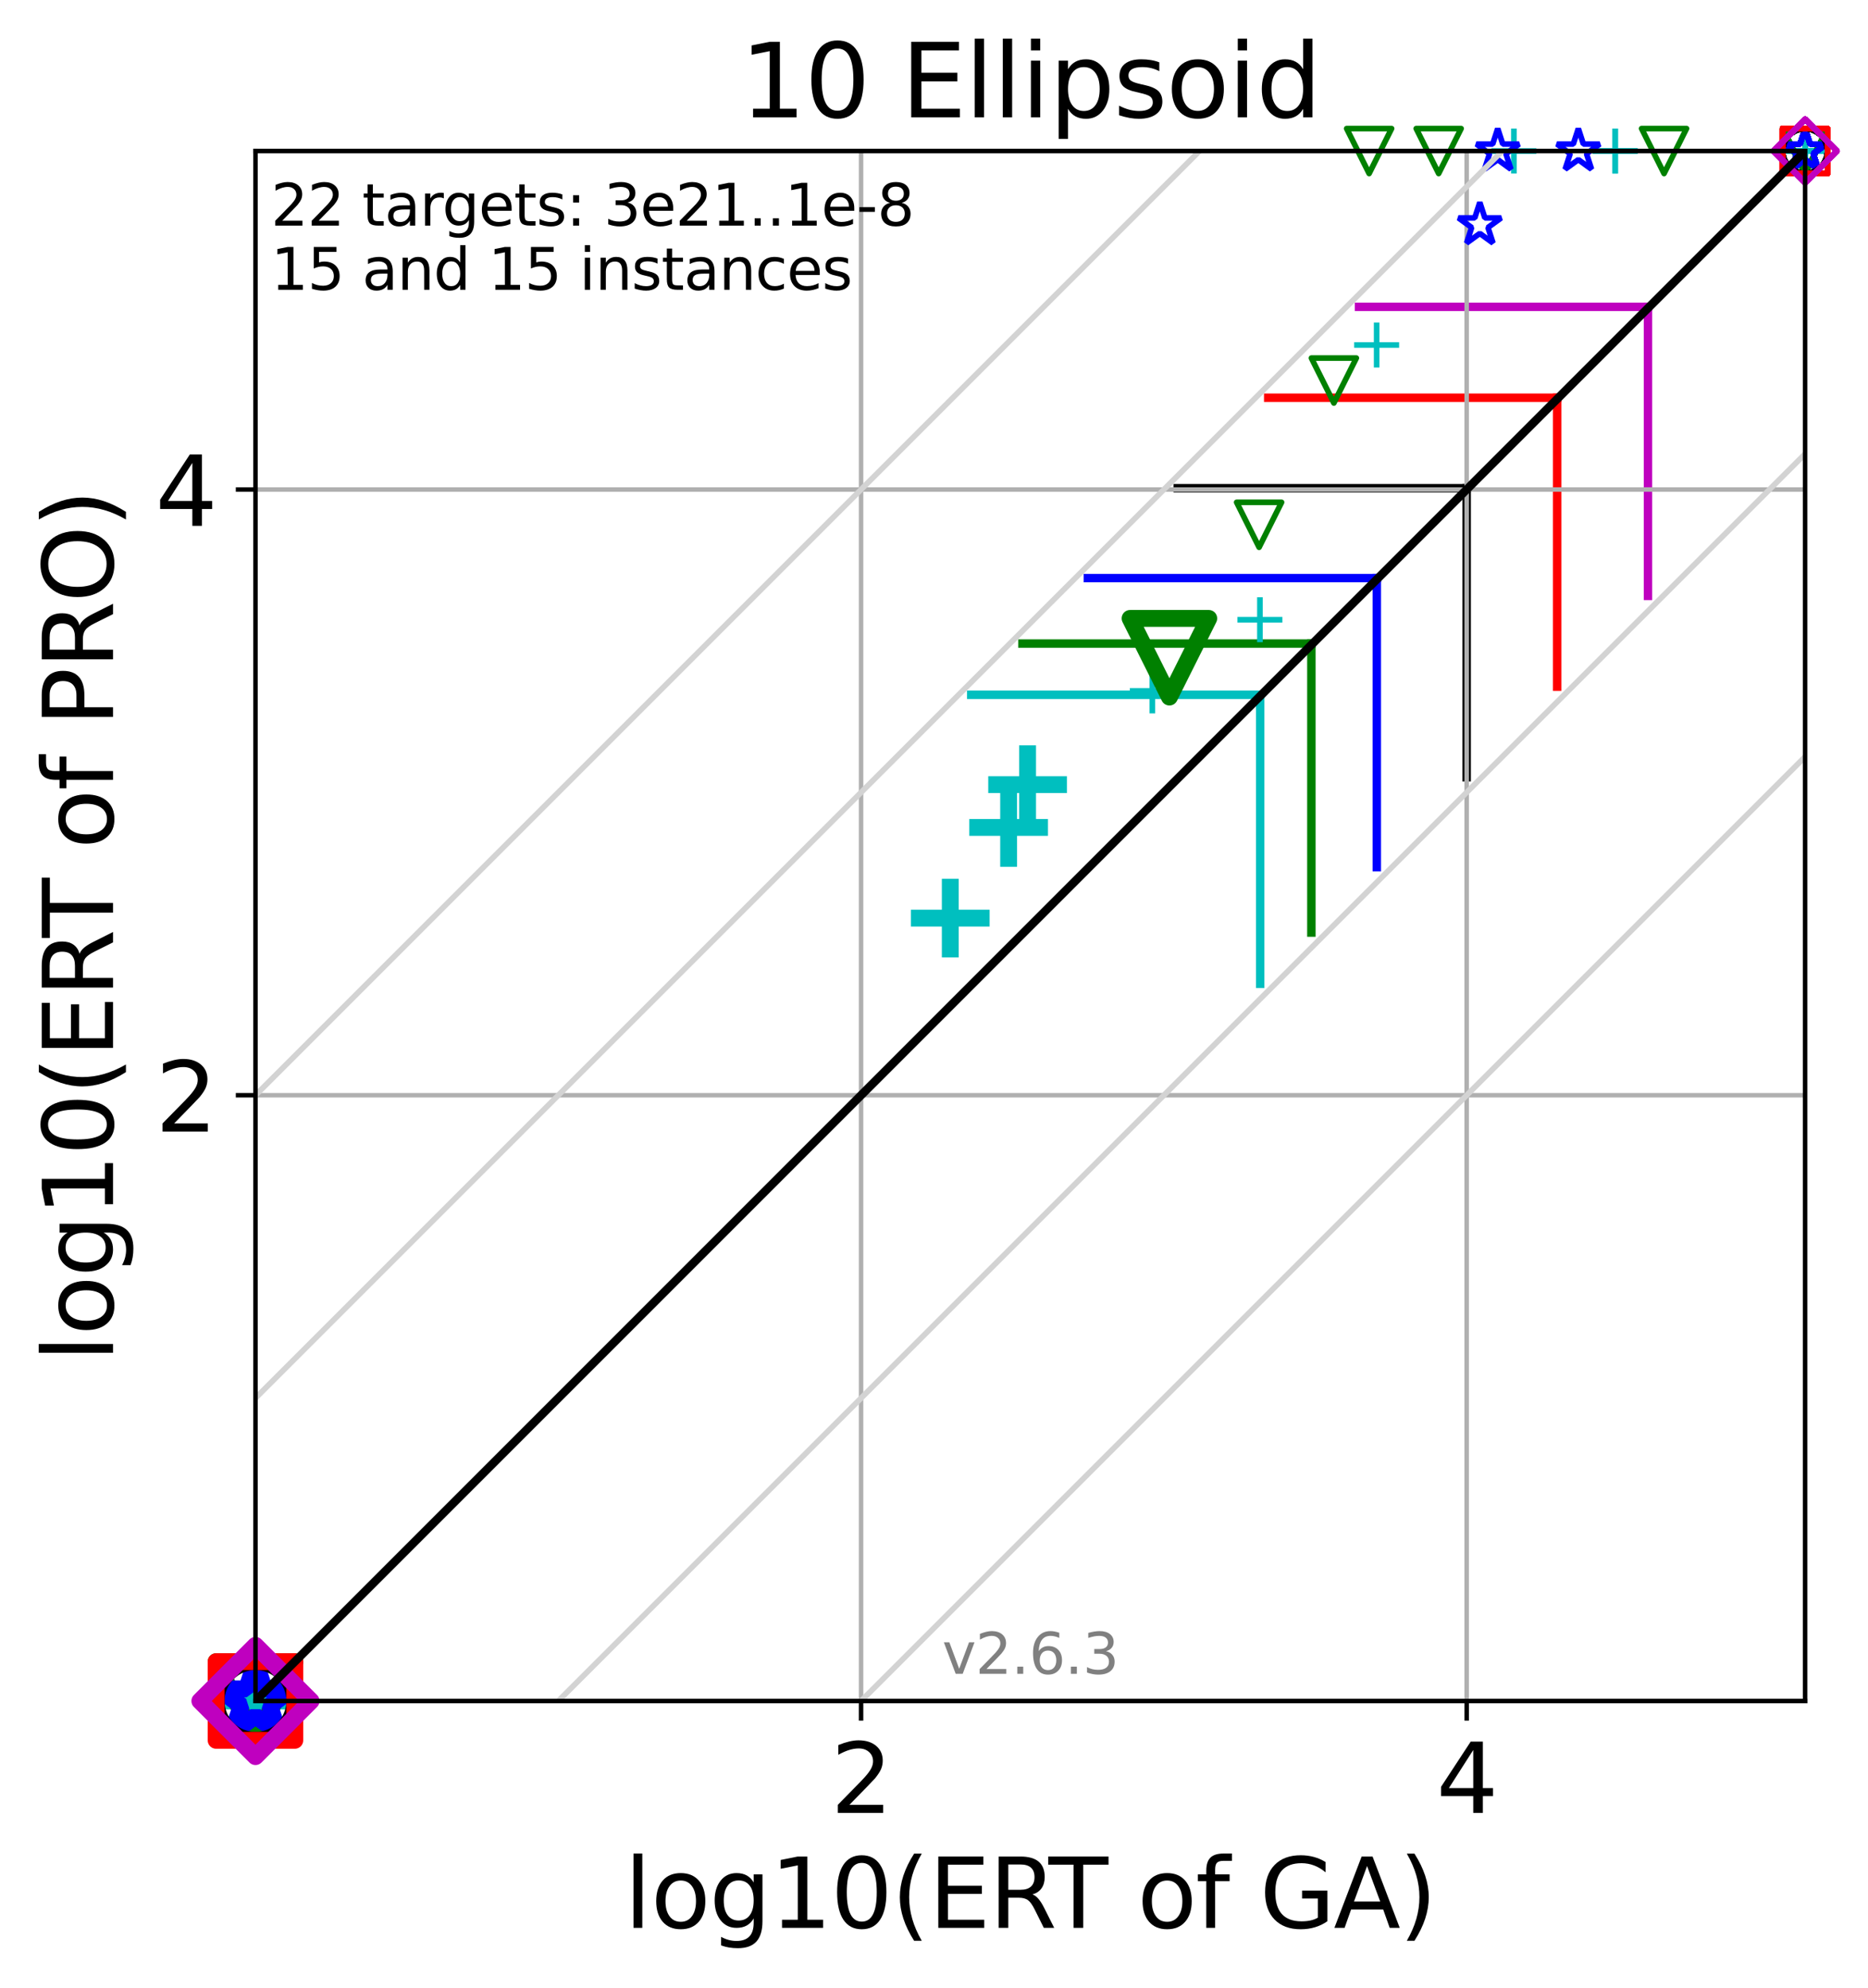 <?xml version="1.0" encoding="utf-8" standalone="no"?>
<!DOCTYPE svg PUBLIC "-//W3C//DTD SVG 1.1//EN"
  "http://www.w3.org/Graphics/SVG/1.1/DTD/svg11.dtd">
<svg xmlns:xlink="http://www.w3.org/1999/xlink" width="332.469pt" height="353.783pt" viewBox="0 0 332.469 353.783" xmlns="http://www.w3.org/2000/svg" version="1.1">
 <defs>
  <style type="text/css">*{stroke-linejoin: round; stroke-linecap: butt}</style>
 </defs>
 <g id="figure_1">
  <g id="patch_1">
   <path d="M 0 353.783 
L 332.469 353.783 
L 332.469 0 
L 0 0 
z
" style="fill: #ffffff"/>
  </g>
  <g id="axes_1">
   <g id="patch_2">
    <path d="M 45.469 302.677 
L 321.269 302.677 
L 321.269 26.877 
L 45.469 26.877 
z
" style="fill: #ffffff"/>
   </g>
   <g id="line2d_1">
    <path d="M 224.288 175.061 
L 224.288 123.635 
" clip-path="url(#p8f6422580e)" style="fill: none; stroke: #00bfbf; stroke-width: 1.5; stroke-linecap: square"/>
   </g>
   <g id="line2d_2">
    <path d="M 172.861 123.635 
L 224.288 123.635 
" clip-path="url(#p8f6422580e)" style="fill: none; stroke: #00bfbf; stroke-width: 1.5; stroke-linecap: square"/>
   </g>
   <g id="line2d_3">
    <path d="M 233.399 165.946 
L 233.399 114.519 
" clip-path="url(#p8f6422580e)" style="fill: none; stroke: #008000; stroke-width: 1.5; stroke-linecap: square"/>
   </g>
   <g id="line2d_4">
    <path d="M 181.973 114.519 
L 233.399 114.519 
" clip-path="url(#p8f6422580e)" style="fill: none; stroke: #008000; stroke-width: 1.5; stroke-linecap: square"/>
   </g>
   <g id="line2d_5">
    <path d="M 245.048 154.294 
L 245.048 102.867 
" clip-path="url(#p8f6422580e)" style="fill: none; stroke: #0000ff; stroke-width: 1.5; stroke-linecap: square"/>
   </g>
   <g id="line2d_6">
    <path d="M 193.622 102.867 
L 245.048 102.867 
" clip-path="url(#p8f6422580e)" style="fill: none; stroke: #0000ff; stroke-width: 1.5; stroke-linecap: square"/>
   </g>
   <g id="line2d_7">
    <path d="M 261.039 138.301 
L 261.039 86.875 
" clip-path="url(#p8f6422580e)" style="fill: none; stroke: #000000; stroke-width: 1.5; stroke-linecap: square"/>
   </g>
   <g id="line2d_8">
    <path d="M 209.612 86.875 
L 261.039 86.875 
" clip-path="url(#p8f6422580e)" style="fill: none; stroke: #000000; stroke-width: 1.5; stroke-linecap: square"/>
   </g>
   <g id="line2d_9">
    <path d="M 277.145 122.194 
L 277.145 70.768 
" clip-path="url(#p8f6422580e)" style="fill: none; stroke: #ff0000; stroke-width: 1.5; stroke-linecap: square"/>
   </g>
   <g id="line2d_10">
    <path d="M 225.718 70.768 
L 277.145 70.768 
" clip-path="url(#p8f6422580e)" style="fill: none; stroke: #ff0000; stroke-width: 1.5; stroke-linecap: square"/>
   </g>
   <g id="line2d_11">
    <path d="M 293.309 106.029 
L 293.309 54.603 
" clip-path="url(#p8f6422580e)" style="fill: none; stroke: #bf00bf; stroke-width: 1.5; stroke-linecap: square"/>
   </g>
   <g id="line2d_12">
    <path d="M 241.883 54.603 
L 293.309 54.603 
" clip-path="url(#p8f6422580e)" style="fill: none; stroke: #bf00bf; stroke-width: 1.5; stroke-linecap: square"/>
   </g>
   <g id="matplotlib.axis_1">
    <g id="xtick_1">
     <g id="line2d_13">
      <path d="M 153.254 302.677 
L 153.254 26.877 
" clip-path="url(#p8f6422580e)" style="fill: none; stroke: #b0b0b0; stroke-width: 0.8; stroke-linecap: square"/>
     </g>
     <g id="line2d_14">
      <defs>
       <path id="me14abb4fd3" d="M 0 0 
L 0 3.5 
" style="stroke: #000000; stroke-width: 0.8"/>
      </defs>
      <g>
       <use xlink:href="#me14abb4fd3" x="153.254" y="302.677" style="stroke: #000000; stroke-width: 0.8"/>
      </g>
     </g>
     <g id="text_1">
      <!-- 2 -->
      <g transform="translate(147.846 322.595)scale(0.17 -0.17)">
       <defs>
        <path id="DejaVuSans-32" d="M 1228 531 
L 3431 531 
L 3431 0 
L 469 0 
L 469 531 
Q 828 903 1448 1529 
Q 2069 2156 2228 2338 
Q 2531 2678 2651 2914 
Q 2772 3150 2772 3378 
Q 2772 3750 2511 3984 
Q 2250 4219 1831 4219 
Q 1534 4219 1204 4116 
Q 875 4013 500 3803 
L 500 4441 
Q 881 4594 1212 4672 
Q 1544 4750 1819 4750 
Q 2544 4750 2975 4387 
Q 3406 4025 3406 3419 
Q 3406 3131 3298 2873 
Q 3191 2616 2906 2266 
Q 2828 2175 2409 1742 
Q 1991 1309 1228 531 
z
" transform="scale(0.016)"/>
       </defs>
       <use xlink:href="#DejaVuSans-32"/>
      </g>
     </g>
    </g>
    <g id="xtick_2">
     <g id="line2d_15">
      <path d="M 261.039 302.677 
L 261.039 26.877 
" clip-path="url(#p8f6422580e)" style="fill: none; stroke: #b0b0b0; stroke-width: 0.8; stroke-linecap: square"/>
     </g>
     <g id="line2d_16">
      <g>
       <use xlink:href="#me14abb4fd3" x="261.039" y="302.677" style="stroke: #000000; stroke-width: 0.8"/>
      </g>
     </g>
     <g id="text_2">
      <!-- 4 -->
      <g transform="translate(255.631 322.595)scale(0.17 -0.17)">
       <defs>
        <path id="DejaVuSans-34" d="M 2419 4116 
L 825 1625 
L 2419 1625 
L 2419 4116 
z
M 2253 4666 
L 3047 4666 
L 3047 1625 
L 3713 1625 
L 3713 1100 
L 3047 1100 
L 3047 0 
L 2419 0 
L 2419 1100 
L 313 1100 
L 313 1709 
L 2253 4666 
z
" transform="scale(0.016)"/>
       </defs>
       <use xlink:href="#DejaVuSans-34"/>
      </g>
     </g>
    </g>
    <g id="text_3">
     <!-- log10(ERT of GA) -->
     <g transform="translate(111.112 343.047)scale(0.17 -0.17)">
      <defs>
       <path id="DejaVuSans-6c" d="M 603 4863 
L 1178 4863 
L 1178 0 
L 603 0 
L 603 4863 
z
" transform="scale(0.016)"/>
       <path id="DejaVuSans-6f" d="M 1959 3097 
Q 1497 3097 1228 2736 
Q 959 2375 959 1747 
Q 959 1119 1226 758 
Q 1494 397 1959 397 
Q 2419 397 2687 759 
Q 2956 1122 2956 1747 
Q 2956 2369 2687 2733 
Q 2419 3097 1959 3097 
z
M 1959 3584 
Q 2709 3584 3137 3096 
Q 3566 2609 3566 1747 
Q 3566 888 3137 398 
Q 2709 -91 1959 -91 
Q 1206 -91 779 398 
Q 353 888 353 1747 
Q 353 2609 779 3096 
Q 1206 3584 1959 3584 
z
" transform="scale(0.016)"/>
       <path id="DejaVuSans-67" d="M 2906 1791 
Q 2906 2416 2648 2759 
Q 2391 3103 1925 3103 
Q 1463 3103 1205 2759 
Q 947 2416 947 1791 
Q 947 1169 1205 825 
Q 1463 481 1925 481 
Q 2391 481 2648 825 
Q 2906 1169 2906 1791 
z
M 3481 434 
Q 3481 -459 3084 -895 
Q 2688 -1331 1869 -1331 
Q 1566 -1331 1297 -1286 
Q 1028 -1241 775 -1147 
L 775 -588 
Q 1028 -725 1275 -790 
Q 1522 -856 1778 -856 
Q 2344 -856 2625 -561 
Q 2906 -266 2906 331 
L 2906 616 
Q 2728 306 2450 153 
Q 2172 0 1784 0 
Q 1141 0 747 490 
Q 353 981 353 1791 
Q 353 2603 747 3093 
Q 1141 3584 1784 3584 
Q 2172 3584 2450 3431 
Q 2728 3278 2906 2969 
L 2906 3500 
L 3481 3500 
L 3481 434 
z
" transform="scale(0.016)"/>
       <path id="DejaVuSans-31" d="M 794 531 
L 1825 531 
L 1825 4091 
L 703 3866 
L 703 4441 
L 1819 4666 
L 2450 4666 
L 2450 531 
L 3481 531 
L 3481 0 
L 794 0 
L 794 531 
z
" transform="scale(0.016)"/>
       <path id="DejaVuSans-30" d="M 2034 4250 
Q 1547 4250 1301 3770 
Q 1056 3291 1056 2328 
Q 1056 1369 1301 889 
Q 1547 409 2034 409 
Q 2525 409 2770 889 
Q 3016 1369 3016 2328 
Q 3016 3291 2770 3770 
Q 2525 4250 2034 4250 
z
M 2034 4750 
Q 2819 4750 3233 4129 
Q 3647 3509 3647 2328 
Q 3647 1150 3233 529 
Q 2819 -91 2034 -91 
Q 1250 -91 836 529 
Q 422 1150 422 2328 
Q 422 3509 836 4129 
Q 1250 4750 2034 4750 
z
" transform="scale(0.016)"/>
       <path id="DejaVuSans-28" d="M 1984 4856 
Q 1566 4138 1362 3434 
Q 1159 2731 1159 2009 
Q 1159 1288 1364 580 
Q 1569 -128 1984 -844 
L 1484 -844 
Q 1016 -109 783 600 
Q 550 1309 550 2009 
Q 550 2706 781 3412 
Q 1013 4119 1484 4856 
L 1984 4856 
z
" transform="scale(0.016)"/>
       <path id="DejaVuSans-45" d="M 628 4666 
L 3578 4666 
L 3578 4134 
L 1259 4134 
L 1259 2753 
L 3481 2753 
L 3481 2222 
L 1259 2222 
L 1259 531 
L 3634 531 
L 3634 0 
L 628 0 
L 628 4666 
z
" transform="scale(0.016)"/>
       <path id="DejaVuSans-52" d="M 2841 2188 
Q 3044 2119 3236 1894 
Q 3428 1669 3622 1275 
L 4263 0 
L 3584 0 
L 2988 1197 
Q 2756 1666 2539 1819 
Q 2322 1972 1947 1972 
L 1259 1972 
L 1259 0 
L 628 0 
L 628 4666 
L 2053 4666 
Q 2853 4666 3247 4331 
Q 3641 3997 3641 3322 
Q 3641 2881 3436 2590 
Q 3231 2300 2841 2188 
z
M 1259 4147 
L 1259 2491 
L 2053 2491 
Q 2509 2491 2742 2702 
Q 2975 2913 2975 3322 
Q 2975 3731 2742 3939 
Q 2509 4147 2053 4147 
L 1259 4147 
z
" transform="scale(0.016)"/>
       <path id="DejaVuSans-54" d="M -19 4666 
L 3928 4666 
L 3928 4134 
L 2272 4134 
L 2272 0 
L 1638 0 
L 1638 4134 
L -19 4134 
L -19 4666 
z
" transform="scale(0.016)"/>
       <path id="DejaVuSans-20" transform="scale(0.016)"/>
       <path id="DejaVuSans-66" d="M 2375 4863 
L 2375 4384 
L 1825 4384 
Q 1516 4384 1395 4259 
Q 1275 4134 1275 3809 
L 1275 3500 
L 2222 3500 
L 2222 3053 
L 1275 3053 
L 1275 0 
L 697 0 
L 697 3053 
L 147 3053 
L 147 3500 
L 697 3500 
L 697 3744 
Q 697 4328 969 4595 
Q 1241 4863 1831 4863 
L 2375 4863 
z
" transform="scale(0.016)"/>
       <path id="DejaVuSans-47" d="M 3809 666 
L 3809 1919 
L 2778 1919 
L 2778 2438 
L 4434 2438 
L 4434 434 
Q 4069 175 3628 42 
Q 3188 -91 2688 -91 
Q 1594 -91 976 548 
Q 359 1188 359 2328 
Q 359 3472 976 4111 
Q 1594 4750 2688 4750 
Q 3144 4750 3555 4637 
Q 3966 4525 4313 4306 
L 4313 3634 
Q 3963 3931 3569 4081 
Q 3175 4231 2741 4231 
Q 1884 4231 1454 3753 
Q 1025 3275 1025 2328 
Q 1025 1384 1454 906 
Q 1884 428 2741 428 
Q 3075 428 3337 486 
Q 3600 544 3809 666 
z
" transform="scale(0.016)"/>
       <path id="DejaVuSans-41" d="M 2188 4044 
L 1331 1722 
L 3047 1722 
L 2188 4044 
z
M 1831 4666 
L 2547 4666 
L 4325 0 
L 3669 0 
L 3244 1197 
L 1141 1197 
L 716 0 
L 50 0 
L 1831 4666 
z
" transform="scale(0.016)"/>
       <path id="DejaVuSans-29" d="M 513 4856 
L 1013 4856 
Q 1481 4119 1714 3412 
Q 1947 2706 1947 2009 
Q 1947 1309 1714 600 
Q 1481 -109 1013 -844 
L 513 -844 
Q 928 -128 1133 580 
Q 1338 1288 1338 2009 
Q 1338 2731 1133 3434 
Q 928 4138 513 4856 
z
" transform="scale(0.016)"/>
      </defs>
      <use xlink:href="#DejaVuSans-6c"/>
      <use xlink:href="#DejaVuSans-6f" x="27.783"/>
      <use xlink:href="#DejaVuSans-67" x="88.965"/>
      <use xlink:href="#DejaVuSans-31" x="152.441"/>
      <use xlink:href="#DejaVuSans-30" x="216.064"/>
      <use xlink:href="#DejaVuSans-28" x="279.688"/>
      <use xlink:href="#DejaVuSans-45" x="318.701"/>
      <use xlink:href="#DejaVuSans-52" x="381.885"/>
      <use xlink:href="#DejaVuSans-54" x="444.117"/>
      <use xlink:href="#DejaVuSans-20" x="505.201"/>
      <use xlink:href="#DejaVuSans-6f" x="536.988"/>
      <use xlink:href="#DejaVuSans-66" x="598.17"/>
      <use xlink:href="#DejaVuSans-20" x="633.375"/>
      <use xlink:href="#DejaVuSans-47" x="665.162"/>
      <use xlink:href="#DejaVuSans-41" x="742.652"/>
      <use xlink:href="#DejaVuSans-29" x="811.061"/>
     </g>
    </g>
   </g>
   <g id="matplotlib.axis_2">
    <g id="ytick_1">
     <g id="line2d_17">
      <path d="M 45.469 194.892 
L 321.269 194.892 
" clip-path="url(#p8f6422580e)" style="fill: none; stroke: #b0b0b0; stroke-width: 0.8; stroke-linecap: square"/>
     </g>
     <g id="line2d_18">
      <defs>
       <path id="m5095ed935e" d="M 0 0 
L -3.5 0 
" style="stroke: #000000; stroke-width: 0.8"/>
      </defs>
      <g>
       <use xlink:href="#m5095ed935e" x="45.469" y="194.892" style="stroke: #000000; stroke-width: 0.8"/>
      </g>
     </g>
     <g id="text_4">
      <!-- 2 -->
      <g transform="translate(27.653 201.351)scale(0.17 -0.17)">
       <use xlink:href="#DejaVuSans-32"/>
      </g>
     </g>
    </g>
    <g id="ytick_2">
     <g id="line2d_19">
      <path d="M 45.469 87.108 
L 321.269 87.108 
" clip-path="url(#p8f6422580e)" style="fill: none; stroke: #b0b0b0; stroke-width: 0.8; stroke-linecap: square"/>
     </g>
     <g id="line2d_20">
      <g>
       <use xlink:href="#m5095ed935e" x="45.469" y="87.108" style="stroke: #000000; stroke-width: 0.8"/>
      </g>
     </g>
     <g id="text_5">
      <!-- 4 -->
      <g transform="translate(27.653 93.566)scale(0.17 -0.17)">
       <use xlink:href="#DejaVuSans-34"/>
      </g>
     </g>
    </g>
    <g id="text_6">
     <!-- log10(ERT of PRO) -->
     <g transform="translate(20.117 242.356)rotate(-90)scale(0.17 -0.17)">
      <defs>
       <path id="DejaVuSans-50" d="M 1259 4147 
L 1259 2394 
L 2053 2394 
Q 2494 2394 2734 2622 
Q 2975 2850 2975 3272 
Q 2975 3691 2734 3919 
Q 2494 4147 2053 4147 
L 1259 4147 
z
M 628 4666 
L 2053 4666 
Q 2838 4666 3239 4311 
Q 3641 3956 3641 3272 
Q 3641 2581 3239 2228 
Q 2838 1875 2053 1875 
L 1259 1875 
L 1259 0 
L 628 0 
L 628 4666 
z
" transform="scale(0.016)"/>
       <path id="DejaVuSans-4f" d="M 2522 4238 
Q 1834 4238 1429 3725 
Q 1025 3213 1025 2328 
Q 1025 1447 1429 934 
Q 1834 422 2522 422 
Q 3209 422 3611 934 
Q 4013 1447 4013 2328 
Q 4013 3213 3611 3725 
Q 3209 4238 2522 4238 
z
M 2522 4750 
Q 3503 4750 4090 4092 
Q 4678 3434 4678 2328 
Q 4678 1225 4090 567 
Q 3503 -91 2522 -91 
Q 1538 -91 948 565 
Q 359 1222 359 2328 
Q 359 3434 948 4092 
Q 1538 4750 2522 4750 
z
" transform="scale(0.016)"/>
      </defs>
      <use xlink:href="#DejaVuSans-6c"/>
      <use xlink:href="#DejaVuSans-6f" x="27.783"/>
      <use xlink:href="#DejaVuSans-67" x="88.965"/>
      <use xlink:href="#DejaVuSans-31" x="152.441"/>
      <use xlink:href="#DejaVuSans-30" x="216.064"/>
      <use xlink:href="#DejaVuSans-28" x="279.688"/>
      <use xlink:href="#DejaVuSans-45" x="318.701"/>
      <use xlink:href="#DejaVuSans-52" x="381.885"/>
      <use xlink:href="#DejaVuSans-54" x="444.117"/>
      <use xlink:href="#DejaVuSans-20" x="505.201"/>
      <use xlink:href="#DejaVuSans-6f" x="536.988"/>
      <use xlink:href="#DejaVuSans-66" x="598.17"/>
      <use xlink:href="#DejaVuSans-20" x="633.375"/>
      <use xlink:href="#DejaVuSans-50" x="665.162"/>
      <use xlink:href="#DejaVuSans-52" x="725.465"/>
      <use xlink:href="#DejaVuSans-4f" x="794.947"/>
      <use xlink:href="#DejaVuSans-29" x="873.658"/>
     </g>
    </g>
   </g>
   <g id="line2d_21">
    <defs>
     <path id="m67ba8e6bba" d="M -7 0 
L 7 0 
M 0 7 
L 0 -7 
" style="stroke: #00bfbf; stroke-width: 3"/>
    </defs>
    <g>
     <use xlink:href="#m67ba8e6bba" x="45.469" y="302.677" style="fill-opacity: 0; stroke: #00bfbf; stroke-width: 3"/>
     <use xlink:href="#m67ba8e6bba" x="169.131" y="163.369" style="fill-opacity: 0; stroke: #00bfbf; stroke-width: 3"/>
     <use xlink:href="#m67ba8e6bba" x="179.517" y="147.235" style="fill-opacity: 0; stroke: #00bfbf; stroke-width: 3"/>
     <use xlink:href="#m67ba8e6bba" x="182.889" y="139.622" style="fill-opacity: 0; stroke: #00bfbf; stroke-width: 3"/>
    </g>
   </g>
   <g id="line2d_22">
    <defs>
     <path id="m4cc3ab5679" d="M -4 0 
L 4 0 
M 0 4 
L 0 -4 
" style="stroke: #00bfbf"/>
    </defs>
    <g>
     <use xlink:href="#m4cc3ab5679" x="205.091" y="122.939" style="fill-opacity: 0; stroke: #00bfbf"/>
     <use xlink:href="#m4cc3ab5679" x="224.241" y="110.276" style="fill-opacity: 0; stroke: #00bfbf"/>
     <use xlink:href="#m4cc3ab5679" x="245.017" y="61.391" style="fill-opacity: 0; stroke: #00bfbf"/>
    </g>
   </g>
   <g id="line2d_23">
    <g>
     <use xlink:href="#m4cc3ab5679" x="269.445" y="26.877" style="fill-opacity: 0; stroke: #00bfbf"/>
     <use xlink:href="#m4cc3ab5679" x="287.452" y="26.877" style="fill-opacity: 0; stroke: #00bfbf"/>
     <use xlink:href="#m4cc3ab5679" x="287.481" y="26.877" style="fill-opacity: 0; stroke: #00bfbf"/>
    </g>
   </g>
   <g id="line2d_24">
    <g>
     <use xlink:href="#m4cc3ab5679" x="321.269" y="26.877" style="fill-opacity: 0; stroke: #00bfbf"/>
     <use xlink:href="#m4cc3ab5679" x="321.269" y="26.877" style="fill-opacity: 0; stroke: #00bfbf"/>
     <use xlink:href="#m4cc3ab5679" x="321.269" y="26.877" style="fill-opacity: 0; stroke: #00bfbf"/>
     <use xlink:href="#m4cc3ab5679" x="321.269" y="26.877" style="fill-opacity: 0; stroke: #00bfbf"/>
     <use xlink:href="#m4cc3ab5679" x="321.269" y="26.877" style="fill-opacity: 0; stroke: #00bfbf"/>
     <use xlink:href="#m4cc3ab5679" x="321.269" y="26.877" style="fill-opacity: 0; stroke: #00bfbf"/>
     <use xlink:href="#m4cc3ab5679" x="321.269" y="26.877" style="fill-opacity: 0; stroke: #00bfbf"/>
     <use xlink:href="#m4cc3ab5679" x="321.269" y="26.877" style="fill-opacity: 0; stroke: #00bfbf"/>
     <use xlink:href="#m4cc3ab5679" x="321.269" y="26.877" style="fill-opacity: 0; stroke: #00bfbf"/>
     <use xlink:href="#m4cc3ab5679" x="321.269" y="26.877" style="fill-opacity: 0; stroke: #00bfbf"/>
     <use xlink:href="#m4cc3ab5679" x="321.269" y="26.877" style="fill-opacity: 0; stroke: #00bfbf"/>
     <use xlink:href="#m4cc3ab5679" x="321.269" y="26.877" style="fill-opacity: 0; stroke: #00bfbf"/>
    </g>
   </g>
   <g id="line2d_25">
    <defs>
     <path id="m174132cba1" d="M -0 7 
L 7 -7 
L -7 -7 
z
" style="stroke: #008000; stroke-width: 3; stroke-linejoin: miter"/>
    </defs>
    <g>
     <use xlink:href="#m174132cba1" x="45.469" y="302.677" style="fill-opacity: 0; stroke: #008000; stroke-width: 3; stroke-linejoin: miter"/>
     <use xlink:href="#m174132cba1" x="208.135" y="117.039" style="fill-opacity: 0; stroke: #008000; stroke-width: 3; stroke-linejoin: miter"/>
    </g>
   </g>
   <g id="line2d_26">
    <defs>
     <path id="m40a6daa475" d="M -0 4 
L 4 -4 
L -4 -4 
z
" style="stroke: #008000; stroke-linejoin: miter"/>
    </defs>
    <g>
     <use xlink:href="#m40a6daa475" x="224.098" y="93.384" style="fill-opacity: 0; stroke: #008000; stroke-linejoin: miter"/>
     <use xlink:href="#m40a6daa475" x="237.404" y="67.714" style="fill-opacity: 0; stroke: #008000; stroke-linejoin: miter"/>
    </g>
   </g>
   <g id="line2d_27">
    <g>
     <use xlink:href="#m40a6daa475" x="243.679" y="26.877" style="fill-opacity: 0; stroke: #008000; stroke-linejoin: miter"/>
     <use xlink:href="#m40a6daa475" x="256.056" y="26.877" style="fill-opacity: 0; stroke: #008000; stroke-linejoin: miter"/>
     <use xlink:href="#m40a6daa475" x="296.172" y="26.877" style="fill-opacity: 0; stroke: #008000; stroke-linejoin: miter"/>
    </g>
   </g>
   <g id="line2d_28">
    <g>
     <use xlink:href="#m40a6daa475" x="321.269" y="26.877" style="fill-opacity: 0; stroke: #008000; stroke-linejoin: miter"/>
     <use xlink:href="#m40a6daa475" x="321.269" y="26.877" style="fill-opacity: 0; stroke: #008000; stroke-linejoin: miter"/>
     <use xlink:href="#m40a6daa475" x="321.269" y="26.877" style="fill-opacity: 0; stroke: #008000; stroke-linejoin: miter"/>
     <use xlink:href="#m40a6daa475" x="321.269" y="26.877" style="fill-opacity: 0; stroke: #008000; stroke-linejoin: miter"/>
     <use xlink:href="#m40a6daa475" x="321.269" y="26.877" style="fill-opacity: 0; stroke: #008000; stroke-linejoin: miter"/>
     <use xlink:href="#m40a6daa475" x="321.269" y="26.877" style="fill-opacity: 0; stroke: #008000; stroke-linejoin: miter"/>
     <use xlink:href="#m40a6daa475" x="321.269" y="26.877" style="fill-opacity: 0; stroke: #008000; stroke-linejoin: miter"/>
     <use xlink:href="#m40a6daa475" x="321.269" y="26.877" style="fill-opacity: 0; stroke: #008000; stroke-linejoin: miter"/>
     <use xlink:href="#m40a6daa475" x="321.269" y="26.877" style="fill-opacity: 0; stroke: #008000; stroke-linejoin: miter"/>
     <use xlink:href="#m40a6daa475" x="321.269" y="26.877" style="fill-opacity: 0; stroke: #008000; stroke-linejoin: miter"/>
     <use xlink:href="#m40a6daa475" x="321.269" y="26.877" style="fill-opacity: 0; stroke: #008000; stroke-linejoin: miter"/>
     <use xlink:href="#m40a6daa475" x="321.269" y="26.877" style="fill-opacity: 0; stroke: #008000; stroke-linejoin: miter"/>
     <use xlink:href="#m40a6daa475" x="321.269" y="26.877" style="fill-opacity: 0; stroke: #008000; stroke-linejoin: miter"/>
     <use xlink:href="#m40a6daa475" x="321.269" y="26.877" style="fill-opacity: 0; stroke: #008000; stroke-linejoin: miter"/>
     <use xlink:href="#m40a6daa475" x="321.269" y="26.877" style="fill-opacity: 0; stroke: #008000; stroke-linejoin: miter"/>
    </g>
   </g>
   <g id="line2d_29">
    <defs>
     <path id="mb8e1db33c1" d="M 0 -7 
L -1.572 -2.163 
L -6.657 -2.163 
L -2.543 0.826 
L -4.114 5.663 
L -0 2.674 
L 4.114 5.663 
L 2.543 0.826 
L 6.657 -2.163 
L 1.572 -2.163 
z
" style="stroke: #0000ff; stroke-width: 3; stroke-linejoin: bevel"/>
    </defs>
    <g>
     <use xlink:href="#mb8e1db33c1" x="45.469" y="302.677" style="fill-opacity: 0; stroke: #0000ff; stroke-width: 3; stroke-linejoin: bevel"/>
    </g>
   </g>
   <g id="line2d_30">
    <defs>
     <path id="m272e9f944f" d="M 0 -4 
L -0.898 -1.236 
L -3.804 -1.236 
L -1.453 0.472 
L -2.351 3.236 
L -0 1.528 
L 2.351 3.236 
L 1.453 0.472 
L 3.804 -1.236 
L 0.898 -1.236 
z
" style="stroke: #0000ff; stroke-linejoin: bevel"/>
    </defs>
    <g>
     <use xlink:href="#m272e9f944f" x="263.379" y="40.011" style="fill-opacity: 0; stroke: #0000ff; stroke-linejoin: bevel"/>
    </g>
   </g>
   <g id="line2d_31">
    <g>
     <use xlink:href="#m272e9f944f" x="266.567" y="26.877" style="fill-opacity: 0; stroke: #0000ff; stroke-linejoin: bevel"/>
     <use xlink:href="#m272e9f944f" x="280.914" y="26.877" style="fill-opacity: 0; stroke: #0000ff; stroke-linejoin: bevel"/>
    </g>
   </g>
   <g id="line2d_32">
    <g>
     <use xlink:href="#m272e9f944f" x="321.269" y="26.877" style="fill-opacity: 0; stroke: #0000ff; stroke-linejoin: bevel"/>
     <use xlink:href="#m272e9f944f" x="321.269" y="26.877" style="fill-opacity: 0; stroke: #0000ff; stroke-linejoin: bevel"/>
     <use xlink:href="#m272e9f944f" x="321.269" y="26.877" style="fill-opacity: 0; stroke: #0000ff; stroke-linejoin: bevel"/>
     <use xlink:href="#m272e9f944f" x="321.269" y="26.877" style="fill-opacity: 0; stroke: #0000ff; stroke-linejoin: bevel"/>
     <use xlink:href="#m272e9f944f" x="321.269" y="26.877" style="fill-opacity: 0; stroke: #0000ff; stroke-linejoin: bevel"/>
     <use xlink:href="#m272e9f944f" x="321.269" y="26.877" style="fill-opacity: 0; stroke: #0000ff; stroke-linejoin: bevel"/>
     <use xlink:href="#m272e9f944f" x="321.269" y="26.877" style="fill-opacity: 0; stroke: #0000ff; stroke-linejoin: bevel"/>
     <use xlink:href="#m272e9f944f" x="321.269" y="26.877" style="fill-opacity: 0; stroke: #0000ff; stroke-linejoin: bevel"/>
     <use xlink:href="#m272e9f944f" x="321.269" y="26.877" style="fill-opacity: 0; stroke: #0000ff; stroke-linejoin: bevel"/>
     <use xlink:href="#m272e9f944f" x="321.269" y="26.877" style="fill-opacity: 0; stroke: #0000ff; stroke-linejoin: bevel"/>
     <use xlink:href="#m272e9f944f" x="321.269" y="26.877" style="fill-opacity: 0; stroke: #0000ff; stroke-linejoin: bevel"/>
     <use xlink:href="#m272e9f944f" x="321.269" y="26.877" style="fill-opacity: 0; stroke: #0000ff; stroke-linejoin: bevel"/>
     <use xlink:href="#m272e9f944f" x="321.269" y="26.877" style="fill-opacity: 0; stroke: #0000ff; stroke-linejoin: bevel"/>
     <use xlink:href="#m272e9f944f" x="321.269" y="26.877" style="fill-opacity: 0; stroke: #0000ff; stroke-linejoin: bevel"/>
     <use xlink:href="#m272e9f944f" x="321.269" y="26.877" style="fill-opacity: 0; stroke: #0000ff; stroke-linejoin: bevel"/>
     <use xlink:href="#m272e9f944f" x="321.269" y="26.877" style="fill-opacity: 0; stroke: #0000ff; stroke-linejoin: bevel"/>
     <use xlink:href="#m272e9f944f" x="321.269" y="26.877" style="fill-opacity: 0; stroke: #0000ff; stroke-linejoin: bevel"/>
     <use xlink:href="#m272e9f944f" x="321.269" y="26.877" style="fill-opacity: 0; stroke: #0000ff; stroke-linejoin: bevel"/>
    </g>
   </g>
   <g id="line2d_33">
    <defs>
     <path id="m8c8d55226f" d="M 0 7 
C 1.856 7 3.637 6.262 4.95 4.95 
C 6.262 3.637 7 1.856 7 0 
C 7 -1.856 6.262 -3.637 4.95 -4.95 
C 3.637 -6.262 1.856 -7 0 -7 
C -1.856 -7 -3.637 -6.262 -4.95 -4.95 
C -6.262 -3.637 -7 -1.856 -7 0 
C -7 1.856 -6.262 3.637 -4.95 4.95 
C -3.637 6.262 -1.856 7 0 7 
z
" style="stroke: #000000; stroke-width: 3"/>
    </defs>
    <g>
     <use xlink:href="#m8c8d55226f" x="45.469" y="302.677" style="fill-opacity: 0; stroke: #000000; stroke-width: 3"/>
    </g>
   </g>
   <g id="line2d_34">
    <defs>
     <path id="m5082bb3155" d="M 0 4 
C 1.061 4 2.078 3.579 2.828 2.828 
C 3.579 2.078 4 1.061 4 0 
C 4 -1.061 3.579 -2.078 2.828 -2.828 
C 2.078 -3.579 1.061 -4 0 -4 
C -1.061 -4 -2.078 -3.579 -2.828 -2.828 
C -3.579 -2.078 -4 -1.061 -4 0 
C -4 1.061 -3.579 2.078 -2.828 2.828 
C -2.078 3.579 -1.061 4 0 4 
z
" style="stroke: #000000"/>
    </defs>
    <g>
     <use xlink:href="#m5082bb3155" x="321.269" y="26.877" style="fill-opacity: 0; stroke: #000000"/>
     <use xlink:href="#m5082bb3155" x="321.269" y="26.877" style="fill-opacity: 0; stroke: #000000"/>
     <use xlink:href="#m5082bb3155" x="321.269" y="26.877" style="fill-opacity: 0; stroke: #000000"/>
     <use xlink:href="#m5082bb3155" x="321.269" y="26.877" style="fill-opacity: 0; stroke: #000000"/>
     <use xlink:href="#m5082bb3155" x="321.269" y="26.877" style="fill-opacity: 0; stroke: #000000"/>
     <use xlink:href="#m5082bb3155" x="321.269" y="26.877" style="fill-opacity: 0; stroke: #000000"/>
     <use xlink:href="#m5082bb3155" x="321.269" y="26.877" style="fill-opacity: 0; stroke: #000000"/>
     <use xlink:href="#m5082bb3155" x="321.269" y="26.877" style="fill-opacity: 0; stroke: #000000"/>
     <use xlink:href="#m5082bb3155" x="321.269" y="26.877" style="fill-opacity: 0; stroke: #000000"/>
     <use xlink:href="#m5082bb3155" x="321.269" y="26.877" style="fill-opacity: 0; stroke: #000000"/>
     <use xlink:href="#m5082bb3155" x="321.269" y="26.877" style="fill-opacity: 0; stroke: #000000"/>
     <use xlink:href="#m5082bb3155" x="321.269" y="26.877" style="fill-opacity: 0; stroke: #000000"/>
     <use xlink:href="#m5082bb3155" x="321.269" y="26.877" style="fill-opacity: 0; stroke: #000000"/>
     <use xlink:href="#m5082bb3155" x="321.269" y="26.877" style="fill-opacity: 0; stroke: #000000"/>
     <use xlink:href="#m5082bb3155" x="321.269" y="26.877" style="fill-opacity: 0; stroke: #000000"/>
     <use xlink:href="#m5082bb3155" x="321.269" y="26.877" style="fill-opacity: 0; stroke: #000000"/>
     <use xlink:href="#m5082bb3155" x="321.269" y="26.877" style="fill-opacity: 0; stroke: #000000"/>
     <use xlink:href="#m5082bb3155" x="321.269" y="26.877" style="fill-opacity: 0; stroke: #000000"/>
     <use xlink:href="#m5082bb3155" x="321.269" y="26.877" style="fill-opacity: 0; stroke: #000000"/>
     <use xlink:href="#m5082bb3155" x="321.269" y="26.877" style="fill-opacity: 0; stroke: #000000"/>
     <use xlink:href="#m5082bb3155" x="321.269" y="26.877" style="fill-opacity: 0; stroke: #000000"/>
    </g>
   </g>
   <g id="line2d_35">
    <defs>
     <path id="md136a768ed" d="M -7 7 
L 7 7 
L 7 -7 
L -7 -7 
z
" style="stroke: #ff0000; stroke-width: 3; stroke-linejoin: miter"/>
    </defs>
    <g>
     <use xlink:href="#md136a768ed" x="45.469" y="302.677" style="fill-opacity: 0; stroke: #ff0000; stroke-width: 3; stroke-linejoin: miter"/>
    </g>
   </g>
   <g id="line2d_36">
    <defs>
     <path id="mfaedd44c7f" d="M -4 4 
L 4 4 
L 4 -4 
L -4 -4 
z
" style="stroke: #ff0000; stroke-linejoin: miter"/>
    </defs>
    <g>
     <use xlink:href="#mfaedd44c7f" x="321.269" y="26.877" style="fill-opacity: 0; stroke: #ff0000; stroke-linejoin: miter"/>
     <use xlink:href="#mfaedd44c7f" x="321.269" y="26.877" style="fill-opacity: 0; stroke: #ff0000; stroke-linejoin: miter"/>
     <use xlink:href="#mfaedd44c7f" x="321.269" y="26.877" style="fill-opacity: 0; stroke: #ff0000; stroke-linejoin: miter"/>
     <use xlink:href="#mfaedd44c7f" x="321.269" y="26.877" style="fill-opacity: 0; stroke: #ff0000; stroke-linejoin: miter"/>
     <use xlink:href="#mfaedd44c7f" x="321.269" y="26.877" style="fill-opacity: 0; stroke: #ff0000; stroke-linejoin: miter"/>
     <use xlink:href="#mfaedd44c7f" x="321.269" y="26.877" style="fill-opacity: 0; stroke: #ff0000; stroke-linejoin: miter"/>
     <use xlink:href="#mfaedd44c7f" x="321.269" y="26.877" style="fill-opacity: 0; stroke: #ff0000; stroke-linejoin: miter"/>
     <use xlink:href="#mfaedd44c7f" x="321.269" y="26.877" style="fill-opacity: 0; stroke: #ff0000; stroke-linejoin: miter"/>
     <use xlink:href="#mfaedd44c7f" x="321.269" y="26.877" style="fill-opacity: 0; stroke: #ff0000; stroke-linejoin: miter"/>
     <use xlink:href="#mfaedd44c7f" x="321.269" y="26.877" style="fill-opacity: 0; stroke: #ff0000; stroke-linejoin: miter"/>
     <use xlink:href="#mfaedd44c7f" x="321.269" y="26.877" style="fill-opacity: 0; stroke: #ff0000; stroke-linejoin: miter"/>
     <use xlink:href="#mfaedd44c7f" x="321.269" y="26.877" style="fill-opacity: 0; stroke: #ff0000; stroke-linejoin: miter"/>
     <use xlink:href="#mfaedd44c7f" x="321.269" y="26.877" style="fill-opacity: 0; stroke: #ff0000; stroke-linejoin: miter"/>
     <use xlink:href="#mfaedd44c7f" x="321.269" y="26.877" style="fill-opacity: 0; stroke: #ff0000; stroke-linejoin: miter"/>
     <use xlink:href="#mfaedd44c7f" x="321.269" y="26.877" style="fill-opacity: 0; stroke: #ff0000; stroke-linejoin: miter"/>
     <use xlink:href="#mfaedd44c7f" x="321.269" y="26.877" style="fill-opacity: 0; stroke: #ff0000; stroke-linejoin: miter"/>
     <use xlink:href="#mfaedd44c7f" x="321.269" y="26.877" style="fill-opacity: 0; stroke: #ff0000; stroke-linejoin: miter"/>
     <use xlink:href="#mfaedd44c7f" x="321.269" y="26.877" style="fill-opacity: 0; stroke: #ff0000; stroke-linejoin: miter"/>
     <use xlink:href="#mfaedd44c7f" x="321.269" y="26.877" style="fill-opacity: 0; stroke: #ff0000; stroke-linejoin: miter"/>
     <use xlink:href="#mfaedd44c7f" x="321.269" y="26.877" style="fill-opacity: 0; stroke: #ff0000; stroke-linejoin: miter"/>
     <use xlink:href="#mfaedd44c7f" x="321.269" y="26.877" style="fill-opacity: 0; stroke: #ff0000; stroke-linejoin: miter"/>
    </g>
   </g>
   <g id="line2d_37">
    <defs>
     <path id="mac7f2c923f" d="M -0 9.899 
L 9.899 0 
L 0 -9.899 
L -9.899 -0 
z
" style="stroke: #bf00bf; stroke-width: 3; stroke-linejoin: miter"/>
    </defs>
    <g>
     <use xlink:href="#mac7f2c923f" x="45.469" y="302.677" style="fill-opacity: 0; stroke: #bf00bf; stroke-width: 3; stroke-linejoin: miter"/>
    </g>
   </g>
   <g id="line2d_38">
    <defs>
     <path id="mad6df0fa4b" d="M -0 5.657 
L 5.657 0 
L 0 -5.657 
L -5.657 -0 
z
" style="stroke: #bf00bf; stroke-linejoin: miter"/>
    </defs>
    <g>
     <use xlink:href="#mad6df0fa4b" x="321.269" y="26.877" style="fill-opacity: 0; stroke: #bf00bf; stroke-linejoin: miter"/>
     <use xlink:href="#mad6df0fa4b" x="321.269" y="26.877" style="fill-opacity: 0; stroke: #bf00bf; stroke-linejoin: miter"/>
     <use xlink:href="#mad6df0fa4b" x="321.269" y="26.877" style="fill-opacity: 0; stroke: #bf00bf; stroke-linejoin: miter"/>
     <use xlink:href="#mad6df0fa4b" x="321.269" y="26.877" style="fill-opacity: 0; stroke: #bf00bf; stroke-linejoin: miter"/>
     <use xlink:href="#mad6df0fa4b" x="321.269" y="26.877" style="fill-opacity: 0; stroke: #bf00bf; stroke-linejoin: miter"/>
     <use xlink:href="#mad6df0fa4b" x="321.269" y="26.877" style="fill-opacity: 0; stroke: #bf00bf; stroke-linejoin: miter"/>
     <use xlink:href="#mad6df0fa4b" x="321.269" y="26.877" style="fill-opacity: 0; stroke: #bf00bf; stroke-linejoin: miter"/>
     <use xlink:href="#mad6df0fa4b" x="321.269" y="26.877" style="fill-opacity: 0; stroke: #bf00bf; stroke-linejoin: miter"/>
     <use xlink:href="#mad6df0fa4b" x="321.269" y="26.877" style="fill-opacity: 0; stroke: #bf00bf; stroke-linejoin: miter"/>
     <use xlink:href="#mad6df0fa4b" x="321.269" y="26.877" style="fill-opacity: 0; stroke: #bf00bf; stroke-linejoin: miter"/>
     <use xlink:href="#mad6df0fa4b" x="321.269" y="26.877" style="fill-opacity: 0; stroke: #bf00bf; stroke-linejoin: miter"/>
     <use xlink:href="#mad6df0fa4b" x="321.269" y="26.877" style="fill-opacity: 0; stroke: #bf00bf; stroke-linejoin: miter"/>
     <use xlink:href="#mad6df0fa4b" x="321.269" y="26.877" style="fill-opacity: 0; stroke: #bf00bf; stroke-linejoin: miter"/>
     <use xlink:href="#mad6df0fa4b" x="321.269" y="26.877" style="fill-opacity: 0; stroke: #bf00bf; stroke-linejoin: miter"/>
     <use xlink:href="#mad6df0fa4b" x="321.269" y="26.877" style="fill-opacity: 0; stroke: #bf00bf; stroke-linejoin: miter"/>
     <use xlink:href="#mad6df0fa4b" x="321.269" y="26.877" style="fill-opacity: 0; stroke: #bf00bf; stroke-linejoin: miter"/>
     <use xlink:href="#mad6df0fa4b" x="321.269" y="26.877" style="fill-opacity: 0; stroke: #bf00bf; stroke-linejoin: miter"/>
     <use xlink:href="#mad6df0fa4b" x="321.269" y="26.877" style="fill-opacity: 0; stroke: #bf00bf; stroke-linejoin: miter"/>
     <use xlink:href="#mad6df0fa4b" x="321.269" y="26.877" style="fill-opacity: 0; stroke: #bf00bf; stroke-linejoin: miter"/>
     <use xlink:href="#mad6df0fa4b" x="321.269" y="26.877" style="fill-opacity: 0; stroke: #bf00bf; stroke-linejoin: miter"/>
     <use xlink:href="#mad6df0fa4b" x="321.269" y="26.877" style="fill-opacity: 0; stroke: #bf00bf; stroke-linejoin: miter"/>
    </g>
   </g>
   <g id="line2d_39">
    <path d="M 45.469 302.677 
L 321.269 26.877 
" clip-path="url(#p8f6422580e)" style="fill: none; stroke: #000000; stroke-width: 1.5; stroke-linecap: square"/>
   </g>
   <g id="line2d_40">
    <path d="M 99.361 302.677 
L 333.469 68.57 
" clip-path="url(#p8f6422580e)" style="fill: none; stroke: #d3d3d3; stroke-linecap: square"/>
   </g>
   <g id="line2d_41">
    <path d="M 153.254 302.677 
L 333.469 122.462 
" clip-path="url(#p8f6422580e)" style="fill: none; stroke: #d3d3d3; stroke-linecap: square"/>
   </g>
   <g id="line2d_42">
    <path d="M 45.469 248.785 
L 295.254 -1 
" clip-path="url(#p8f6422580e)" style="fill: none; stroke: #d3d3d3; stroke-linecap: square"/>
   </g>
   <g id="line2d_43">
    <path d="M 45.469 194.892 
L 241.361 -1 
" clip-path="url(#p8f6422580e)" style="fill: none; stroke: #d3d3d3; stroke-linecap: square"/>
   </g>
   <g id="patch_3">
    <path d="M 45.469 302.677 
L 45.469 26.877 
" style="fill: none; stroke: #000000; stroke-width: 0.8; stroke-linejoin: miter; stroke-linecap: square"/>
   </g>
   <g id="patch_4">
    <path d="M 321.269 302.677 
L 321.269 26.877 
" style="fill: none; stroke: #000000; stroke-width: 0.8; stroke-linejoin: miter; stroke-linecap: square"/>
   </g>
   <g id="patch_5">
    <path d="M 45.469 302.677 
L 321.269 302.677 
" style="fill: none; stroke: #000000; stroke-width: 0.8; stroke-linejoin: miter; stroke-linecap: square"/>
   </g>
   <g id="patch_6">
    <path d="M 45.469 26.877 
L 321.269 26.877 
" style="fill: none; stroke: #000000; stroke-width: 0.8; stroke-linejoin: miter; stroke-linecap: square"/>
   </g>
   <g id="text_7">
    <!-- 22 targets: 3e21..1e-8 -->
    <g transform="translate(48.227 40.144)scale(0.102 -0.102)">
     <defs>
      <path id="DejaVuSans-74" d="M 1172 4494 
L 1172 3500 
L 2356 3500 
L 2356 3053 
L 1172 3053 
L 1172 1153 
Q 1172 725 1289 603 
Q 1406 481 1766 481 
L 2356 481 
L 2356 0 
L 1766 0 
Q 1100 0 847 248 
Q 594 497 594 1153 
L 594 3053 
L 172 3053 
L 172 3500 
L 594 3500 
L 594 4494 
L 1172 4494 
z
" transform="scale(0.016)"/>
      <path id="DejaVuSans-61" d="M 2194 1759 
Q 1497 1759 1228 1600 
Q 959 1441 959 1056 
Q 959 750 1161 570 
Q 1363 391 1709 391 
Q 2188 391 2477 730 
Q 2766 1069 2766 1631 
L 2766 1759 
L 2194 1759 
z
M 3341 1997 
L 3341 0 
L 2766 0 
L 2766 531 
Q 2569 213 2275 61 
Q 1981 -91 1556 -91 
Q 1019 -91 701 211 
Q 384 513 384 1019 
Q 384 1609 779 1909 
Q 1175 2209 1959 2209 
L 2766 2209 
L 2766 2266 
Q 2766 2663 2505 2880 
Q 2244 3097 1772 3097 
Q 1472 3097 1187 3025 
Q 903 2953 641 2809 
L 641 3341 
Q 956 3463 1253 3523 
Q 1550 3584 1831 3584 
Q 2591 3584 2966 3190 
Q 3341 2797 3341 1997 
z
" transform="scale(0.016)"/>
      <path id="DejaVuSans-72" d="M 2631 2963 
Q 2534 3019 2420 3045 
Q 2306 3072 2169 3072 
Q 1681 3072 1420 2755 
Q 1159 2438 1159 1844 
L 1159 0 
L 581 0 
L 581 3500 
L 1159 3500 
L 1159 2956 
Q 1341 3275 1631 3429 
Q 1922 3584 2338 3584 
Q 2397 3584 2469 3576 
Q 2541 3569 2628 3553 
L 2631 2963 
z
" transform="scale(0.016)"/>
      <path id="DejaVuSans-65" d="M 3597 1894 
L 3597 1613 
L 953 1613 
Q 991 1019 1311 708 
Q 1631 397 2203 397 
Q 2534 397 2845 478 
Q 3156 559 3463 722 
L 3463 178 
Q 3153 47 2828 -22 
Q 2503 -91 2169 -91 
Q 1331 -91 842 396 
Q 353 884 353 1716 
Q 353 2575 817 3079 
Q 1281 3584 2069 3584 
Q 2775 3584 3186 3129 
Q 3597 2675 3597 1894 
z
M 3022 2063 
Q 3016 2534 2758 2815 
Q 2500 3097 2075 3097 
Q 1594 3097 1305 2825 
Q 1016 2553 972 2059 
L 3022 2063 
z
" transform="scale(0.016)"/>
      <path id="DejaVuSans-73" d="M 2834 3397 
L 2834 2853 
Q 2591 2978 2328 3040 
Q 2066 3103 1784 3103 
Q 1356 3103 1142 2972 
Q 928 2841 928 2578 
Q 928 2378 1081 2264 
Q 1234 2150 1697 2047 
L 1894 2003 
Q 2506 1872 2764 1633 
Q 3022 1394 3022 966 
Q 3022 478 2636 193 
Q 2250 -91 1575 -91 
Q 1294 -91 989 -36 
Q 684 19 347 128 
L 347 722 
Q 666 556 975 473 
Q 1284 391 1588 391 
Q 1994 391 2212 530 
Q 2431 669 2431 922 
Q 2431 1156 2273 1281 
Q 2116 1406 1581 1522 
L 1381 1569 
Q 847 1681 609 1914 
Q 372 2147 372 2553 
Q 372 3047 722 3315 
Q 1072 3584 1716 3584 
Q 2034 3584 2315 3537 
Q 2597 3491 2834 3397 
z
" transform="scale(0.016)"/>
      <path id="DejaVuSans-3a" d="M 750 794 
L 1409 794 
L 1409 0 
L 750 0 
L 750 794 
z
M 750 3309 
L 1409 3309 
L 1409 2516 
L 750 2516 
L 750 3309 
z
" transform="scale(0.016)"/>
      <path id="DejaVuSans-33" d="M 2597 2516 
Q 3050 2419 3304 2112 
Q 3559 1806 3559 1356 
Q 3559 666 3084 287 
Q 2609 -91 1734 -91 
Q 1441 -91 1130 -33 
Q 819 25 488 141 
L 488 750 
Q 750 597 1062 519 
Q 1375 441 1716 441 
Q 2309 441 2620 675 
Q 2931 909 2931 1356 
Q 2931 1769 2642 2001 
Q 2353 2234 1838 2234 
L 1294 2234 
L 1294 2753 
L 1863 2753 
Q 2328 2753 2575 2939 
Q 2822 3125 2822 3475 
Q 2822 3834 2567 4026 
Q 2313 4219 1838 4219 
Q 1578 4219 1281 4162 
Q 984 4106 628 3988 
L 628 4550 
Q 988 4650 1302 4700 
Q 1616 4750 1894 4750 
Q 2613 4750 3031 4423 
Q 3450 4097 3450 3541 
Q 3450 3153 3228 2886 
Q 3006 2619 2597 2516 
z
" transform="scale(0.016)"/>
      <path id="DejaVuSans-2e" d="M 684 794 
L 1344 794 
L 1344 0 
L 684 0 
L 684 794 
z
" transform="scale(0.016)"/>
      <path id="DejaVuSans-2d" d="M 313 2009 
L 1997 2009 
L 1997 1497 
L 313 1497 
L 313 2009 
z
" transform="scale(0.016)"/>
      <path id="DejaVuSans-38" d="M 2034 2216 
Q 1584 2216 1326 1975 
Q 1069 1734 1069 1313 
Q 1069 891 1326 650 
Q 1584 409 2034 409 
Q 2484 409 2743 651 
Q 3003 894 3003 1313 
Q 3003 1734 2745 1975 
Q 2488 2216 2034 2216 
z
M 1403 2484 
Q 997 2584 770 2862 
Q 544 3141 544 3541 
Q 544 4100 942 4425 
Q 1341 4750 2034 4750 
Q 2731 4750 3128 4425 
Q 3525 4100 3525 3541 
Q 3525 3141 3298 2862 
Q 3072 2584 2669 2484 
Q 3125 2378 3379 2068 
Q 3634 1759 3634 1313 
Q 3634 634 3220 271 
Q 2806 -91 2034 -91 
Q 1263 -91 848 271 
Q 434 634 434 1313 
Q 434 1759 690 2068 
Q 947 2378 1403 2484 
z
M 1172 3481 
Q 1172 3119 1398 2916 
Q 1625 2713 2034 2713 
Q 2441 2713 2670 2916 
Q 2900 3119 2900 3481 
Q 2900 3844 2670 4047 
Q 2441 4250 2034 4250 
Q 1625 4250 1398 4047 
Q 1172 3844 1172 3481 
z
" transform="scale(0.016)"/>
     </defs>
     <use xlink:href="#DejaVuSans-32"/>
     <use xlink:href="#DejaVuSans-32" x="63.623"/>
     <use xlink:href="#DejaVuSans-20" x="127.246"/>
     <use xlink:href="#DejaVuSans-74" x="159.033"/>
     <use xlink:href="#DejaVuSans-61" x="198.242"/>
     <use xlink:href="#DejaVuSans-72" x="259.521"/>
     <use xlink:href="#DejaVuSans-67" x="298.885"/>
     <use xlink:href="#DejaVuSans-65" x="362.361"/>
     <use xlink:href="#DejaVuSans-74" x="423.885"/>
     <use xlink:href="#DejaVuSans-73" x="463.094"/>
     <use xlink:href="#DejaVuSans-3a" x="515.193"/>
     <use xlink:href="#DejaVuSans-20" x="548.885"/>
     <use xlink:href="#DejaVuSans-33" x="580.672"/>
     <use xlink:href="#DejaVuSans-65" x="644.295"/>
     <use xlink:href="#DejaVuSans-32" x="705.818"/>
     <use xlink:href="#DejaVuSans-31" x="769.441"/>
     <use xlink:href="#DejaVuSans-2e" x="833.064"/>
     <use xlink:href="#DejaVuSans-2e" x="864.852"/>
     <use xlink:href="#DejaVuSans-31" x="896.639"/>
     <use xlink:href="#DejaVuSans-65" x="960.262"/>
     <use xlink:href="#DejaVuSans-2d" x="1021.785"/>
     <use xlink:href="#DejaVuSans-38" x="1057.869"/>
    </g>
    <!-- 15 and 15 instances -->
    <g transform="translate(48.227 51.565)scale(0.102 -0.102)">
     <defs>
      <path id="DejaVuSans-35" d="M 691 4666 
L 3169 4666 
L 3169 4134 
L 1269 4134 
L 1269 2991 
Q 1406 3038 1543 3061 
Q 1681 3084 1819 3084 
Q 2600 3084 3056 2656 
Q 3513 2228 3513 1497 
Q 3513 744 3044 326 
Q 2575 -91 1722 -91 
Q 1428 -91 1123 -41 
Q 819 9 494 109 
L 494 744 
Q 775 591 1075 516 
Q 1375 441 1709 441 
Q 2250 441 2565 725 
Q 2881 1009 2881 1497 
Q 2881 1984 2565 2268 
Q 2250 2553 1709 2553 
Q 1456 2553 1204 2497 
Q 953 2441 691 2322 
L 691 4666 
z
" transform="scale(0.016)"/>
      <path id="DejaVuSans-6e" d="M 3513 2113 
L 3513 0 
L 2938 0 
L 2938 2094 
Q 2938 2591 2744 2837 
Q 2550 3084 2163 3084 
Q 1697 3084 1428 2787 
Q 1159 2491 1159 1978 
L 1159 0 
L 581 0 
L 581 3500 
L 1159 3500 
L 1159 2956 
Q 1366 3272 1645 3428 
Q 1925 3584 2291 3584 
Q 2894 3584 3203 3211 
Q 3513 2838 3513 2113 
z
" transform="scale(0.016)"/>
      <path id="DejaVuSans-64" d="M 2906 2969 
L 2906 4863 
L 3481 4863 
L 3481 0 
L 2906 0 
L 2906 525 
Q 2725 213 2448 61 
Q 2172 -91 1784 -91 
Q 1150 -91 751 415 
Q 353 922 353 1747 
Q 353 2572 751 3078 
Q 1150 3584 1784 3584 
Q 2172 3584 2448 3432 
Q 2725 3281 2906 2969 
z
M 947 1747 
Q 947 1113 1208 752 
Q 1469 391 1925 391 
Q 2381 391 2643 752 
Q 2906 1113 2906 1747 
Q 2906 2381 2643 2742 
Q 2381 3103 1925 3103 
Q 1469 3103 1208 2742 
Q 947 2381 947 1747 
z
" transform="scale(0.016)"/>
      <path id="DejaVuSans-69" d="M 603 3500 
L 1178 3500 
L 1178 0 
L 603 0 
L 603 3500 
z
M 603 4863 
L 1178 4863 
L 1178 4134 
L 603 4134 
L 603 4863 
z
" transform="scale(0.016)"/>
      <path id="DejaVuSans-63" d="M 3122 3366 
L 3122 2828 
Q 2878 2963 2633 3030 
Q 2388 3097 2138 3097 
Q 1578 3097 1268 2742 
Q 959 2388 959 1747 
Q 959 1106 1268 751 
Q 1578 397 2138 397 
Q 2388 397 2633 464 
Q 2878 531 3122 666 
L 3122 134 
Q 2881 22 2623 -34 
Q 2366 -91 2075 -91 
Q 1284 -91 818 406 
Q 353 903 353 1747 
Q 353 2603 823 3093 
Q 1294 3584 2113 3584 
Q 2378 3584 2631 3529 
Q 2884 3475 3122 3366 
z
" transform="scale(0.016)"/>
     </defs>
     <use xlink:href="#DejaVuSans-31"/>
     <use xlink:href="#DejaVuSans-35" x="63.623"/>
     <use xlink:href="#DejaVuSans-20" x="127.246"/>
     <use xlink:href="#DejaVuSans-61" x="159.033"/>
     <use xlink:href="#DejaVuSans-6e" x="220.312"/>
     <use xlink:href="#DejaVuSans-64" x="283.691"/>
     <use xlink:href="#DejaVuSans-20" x="347.168"/>
     <use xlink:href="#DejaVuSans-31" x="378.955"/>
     <use xlink:href="#DejaVuSans-35" x="442.578"/>
     <use xlink:href="#DejaVuSans-20" x="506.201"/>
     <use xlink:href="#DejaVuSans-69" x="537.988"/>
     <use xlink:href="#DejaVuSans-6e" x="565.771"/>
     <use xlink:href="#DejaVuSans-73" x="629.15"/>
     <use xlink:href="#DejaVuSans-74" x="681.25"/>
     <use xlink:href="#DejaVuSans-61" x="720.459"/>
     <use xlink:href="#DejaVuSans-6e" x="781.738"/>
     <use xlink:href="#DejaVuSans-63" x="845.117"/>
     <use xlink:href="#DejaVuSans-65" x="900.098"/>
     <use xlink:href="#DejaVuSans-73" x="961.621"/>
    </g>
   </g>
   <g id="text_8">
    <!-- v2.6.3 -->
    <g style="fill: #808080" transform="translate(167.688 297.839)scale(0.1 -0.1)">
     <defs>
      <path id="DejaVuSans-76" d="M 191 3500 
L 800 3500 
L 1894 563 
L 2988 3500 
L 3597 3500 
L 2284 0 
L 1503 0 
L 191 3500 
z
" transform="scale(0.016)"/>
      <path id="DejaVuSans-36" d="M 2113 2584 
Q 1688 2584 1439 2293 
Q 1191 2003 1191 1497 
Q 1191 994 1439 701 
Q 1688 409 2113 409 
Q 2538 409 2786 701 
Q 3034 994 3034 1497 
Q 3034 2003 2786 2293 
Q 2538 2584 2113 2584 
z
M 3366 4563 
L 3366 3988 
Q 3128 4100 2886 4159 
Q 2644 4219 2406 4219 
Q 1781 4219 1451 3797 
Q 1122 3375 1075 2522 
Q 1259 2794 1537 2939 
Q 1816 3084 2150 3084 
Q 2853 3084 3261 2657 
Q 3669 2231 3669 1497 
Q 3669 778 3244 343 
Q 2819 -91 2113 -91 
Q 1303 -91 875 529 
Q 447 1150 447 2328 
Q 447 3434 972 4092 
Q 1497 4750 2381 4750 
Q 2619 4750 2861 4703 
Q 3103 4656 3366 4563 
z
" transform="scale(0.016)"/>
     </defs>
     <use xlink:href="#DejaVuSans-76"/>
     <use xlink:href="#DejaVuSans-32" x="59.18"/>
     <use xlink:href="#DejaVuSans-2e" x="122.803"/>
     <use xlink:href="#DejaVuSans-36" x="154.59"/>
     <use xlink:href="#DejaVuSans-2e" x="218.213"/>
     <use xlink:href="#DejaVuSans-33" x="250"/>
    </g>
   </g>
   <g id="text_9">
    <!-- 10 Ellipsoid -->
    <g transform="translate(131.746 20.877)scale(0.18 -0.18)">
     <defs>
      <path id="DejaVuSans-70" d="M 1159 525 
L 1159 -1331 
L 581 -1331 
L 581 3500 
L 1159 3500 
L 1159 2969 
Q 1341 3281 1617 3432 
Q 1894 3584 2278 3584 
Q 2916 3584 3314 3078 
Q 3713 2572 3713 1747 
Q 3713 922 3314 415 
Q 2916 -91 2278 -91 
Q 1894 -91 1617 61 
Q 1341 213 1159 525 
z
M 3116 1747 
Q 3116 2381 2855 2742 
Q 2594 3103 2138 3103 
Q 1681 3103 1420 2742 
Q 1159 2381 1159 1747 
Q 1159 1113 1420 752 
Q 1681 391 2138 391 
Q 2594 391 2855 752 
Q 3116 1113 3116 1747 
z
" transform="scale(0.016)"/>
     </defs>
     <use xlink:href="#DejaVuSans-31"/>
     <use xlink:href="#DejaVuSans-30" x="63.623"/>
     <use xlink:href="#DejaVuSans-20" x="127.246"/>
     <use xlink:href="#DejaVuSans-45" x="159.033"/>
     <use xlink:href="#DejaVuSans-6c" x="222.217"/>
     <use xlink:href="#DejaVuSans-6c" x="250"/>
     <use xlink:href="#DejaVuSans-69" x="277.783"/>
     <use xlink:href="#DejaVuSans-70" x="305.566"/>
     <use xlink:href="#DejaVuSans-73" x="369.043"/>
     <use xlink:href="#DejaVuSans-6f" x="421.143"/>
     <use xlink:href="#DejaVuSans-69" x="482.324"/>
     <use xlink:href="#DejaVuSans-64" x="510.107"/>
    </g>
   </g>
  </g>
 </g>
 <defs>
  <clipPath id="p8f6422580e">
   <rect x="45.469" y="26.877" width="275.8" height="275.8"/>
  </clipPath>
 </defs>
</svg>
